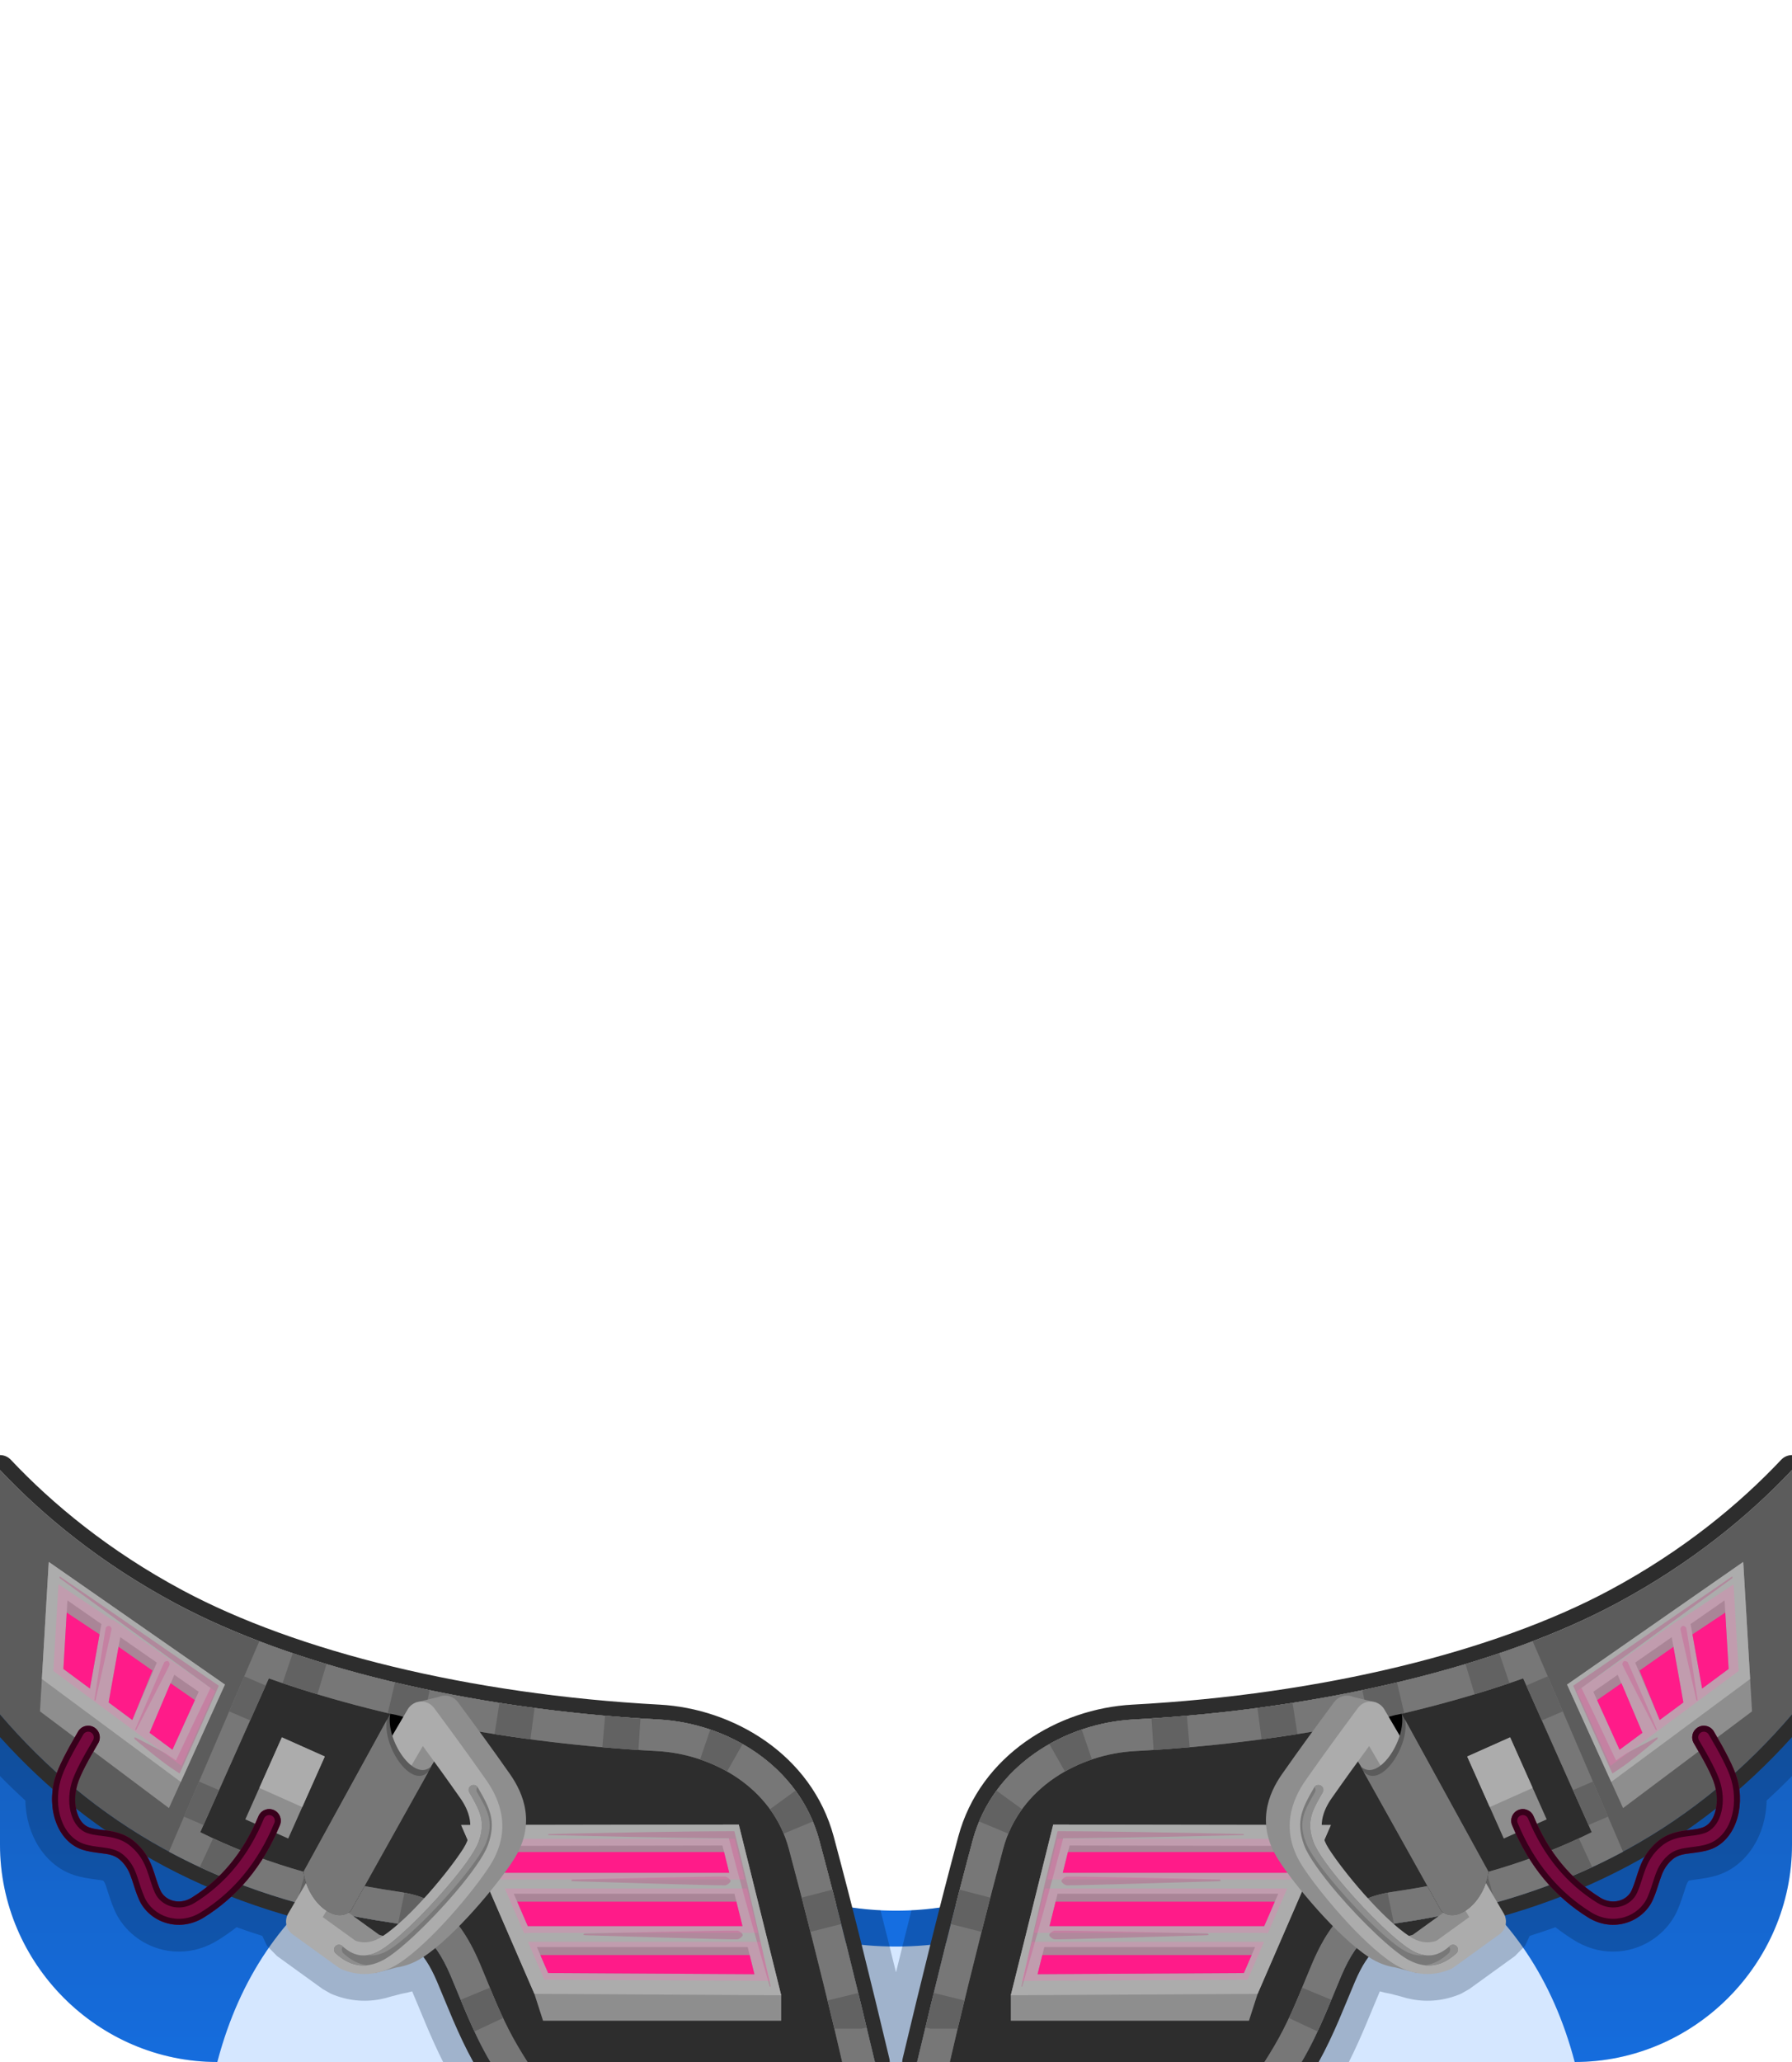 <?xml version="1.0" encoding="UTF-8" standalone="no"?><!DOCTYPE svg PUBLIC "-//W3C//DTD SVG 1.1//EN" "http://www.w3.org/Graphics/SVG/1.1/DTD/svg11.dtd"><svg width="100%" height="100%" viewBox="0 0 300 345" version="1.1" xmlns="http://www.w3.org/2000/svg" xmlns:xlink="http://www.w3.org/1999/xlink" xml:space="preserve" xmlns:serif="http://www.serif.com/" style="fill-rule:evenodd;clip-rule:evenodd;stroke-linejoin:round;stroke-miterlimit:2;"><g id="LaserTag"><path d="M300,308.62c0,19.957 -16.423,36.38 -36.38,36.38l-227.24,0c-19.957,0 -36.38,-16.423 -36.38,-36.38l89.97,-10.24l23.314,0c0.473,13.468 16.744,24.304 36.716,24.304c19.972,-0 36.243,-10.836 36.716,-24.304l23.78,0l89.504,10.24Z" style="fill:#d5e7ff;fill-rule:nonzero;"/><path d="M-0,262.01c-0,19.952 16.418,36.37 36.37,36.37l59.994,0c-31.273,5.363 -52.471,18.635 -59.897,46.294l-0.087,0.326c-19.957,0 -36.38,-16.423 -36.38,-36.38l0,-46.62l-0,0.01Zm203.636,36.37l59.984,0c19.957,0 36.38,-16.423 36.38,-36.38l0,46.62c0,19.957 -16.423,36.38 -36.38,36.38c-7.347,-27.881 -28.588,-41.236 -59.984,-46.62Z" style="fill:url(#_Linear1);fill-rule:nonzero;"/><path d="M189.716,298.458c-0.204,6.048 -3.114,11.668 -8.042,16.226c-7.152,6.615 -18.664,11 -31.674,11c-13.01,-0 -24.522,-4.385 -31.674,-11c-4.928,-4.558 -7.838,-10.178 -8.042,-16.226l6.005,0c0.214,4.424 2.495,8.477 6.111,11.821c6.219,5.753 16.286,9.405 27.6,9.405c11.314,-0 21.381,-3.652 27.6,-9.405c3.616,-3.344 5.897,-7.397 6.111,-11.821l6.005,0Z" style="fill:#156ee1;"/><path d="M147.408,319.619c0.864,3.404 1.728,6.869 2.592,10.386c0.864,-3.517 1.728,-6.982 2.592,-10.386c10.251,-0.511 19.268,-4.03 25.008,-9.34c3.616,-3.344 5.897,-7.397 6.111,-11.821l3.003,0c0.001,-0.026 0.002,-0.052 0.002,-0.078l76.904,-0c19.957,-0 36.38,-16.423 36.38,-36.38l-0,35.158c-1.378,1.402 -2.794,2.768 -4.249,4.095c-0.104,5.765 -3.259,10.8 -8.028,12.427c-1.305,0.445 -2.687,0.64 -4.083,0.82c-0.25,0.032 -0.691,0.105 -0.892,0.139c-0.371,0.398 -0.464,0.851 -0.61,1.286c-0.393,1.18 -0.752,2.408 -1.328,3.711c-2.616,5.918 -10.46,9.227 -17.31,4.974c-1.075,-0.667 -2.108,-1.388 -3.1,-2.163c-1.413,0.509 -2.851,0.994 -4.312,1.456l-0.771,1.639l-1.687,1.722l-7.67,5.539l-1.356,0.769c-2.8,1.203 -5.604,1.427 -8.245,0.932c-0.608,-0.114 -1.208,-0.267 -1.788,-0.454c-0,0 -1.85,-0.48 -1.855,-0.482c-0.581,-0.095 -1.154,-0.225 -1.717,-0.388c-0.016,0.035 -0.031,0.071 -0.046,0.107c-1.468,3.439 -3.064,7.606 -5.136,11.713l-151.634,-0c-2.072,-4.107 -3.668,-8.274 -5.136,-11.713c-0.015,-0.036 -0.03,-0.072 -0.046,-0.107c-0.562,0.163 -1.133,0.293 -1.711,0.387c0,0 -1.842,0.479 -1.852,0.48c-0.589,0.19 -1.189,0.343 -1.797,0.457c-2.641,0.495 -5.445,0.271 -8.245,-0.932l-1.356,-0.769l-7.67,-5.539l-1.687,-1.722l-0.771,-1.639c-1.461,-0.462 -2.898,-0.947 -4.311,-1.456c-0.993,0.775 -2.026,1.495 -3.101,2.163c-6.85,4.253 -14.694,0.944 -17.31,-4.974c-0.576,-1.303 -0.935,-2.531 -1.328,-3.711c-0.146,-0.435 -0.239,-0.888 -0.61,-1.286c-0.201,-0.034 -0.642,-0.107 -0.892,-0.139c-1.396,-0.18 -2.778,-0.375 -4.083,-0.82c-4.77,-1.627 -7.924,-6.662 -8.028,-12.426c-1.455,-1.328 -2.871,-2.694 -4.249,-4.096l-0,-35.148c-0,19.952 16.418,36.37 36.37,36.37l76.914,0c0,0.026 0.001,0.052 0.002,0.078l3.003,0c0.214,4.424 2.495,8.477 6.111,11.821c5.74,5.31 14.757,8.829 25.008,9.34Z" style="fill:#001834;fill-opacity:0.25;"/><g><g><path d="M0,245.945l0,40.919c15.353,17.951 36.191,30.561 65.6,34.826c3.869,0.561 6.935,2.041 9.848,8.866c1.791,4.198 3.759,9.55 6.658,14.444l64.359,0c-3.097,-13.006 -6.195,-25.527 -9.293,-37.053c-3.389,-12.607 -15.498,-19.639 -26.888,-20.251c-32.349,-1.739 -61.587,-9.086 -80.887,-19.419c-12.607,-6.749 -22.291,-14.789 -29.397,-22.332Z" style="fill:#5c5c5c;"/><path d="M146.465,345c-3.097,-13.006 -6.195,-25.527 -9.293,-37.053c-3.389,-12.607 -15.498,-19.639 -26.888,-20.251c-32.349,-1.739 -61.587,-9.086 -80.887,-19.419c-12.607,-6.749 -22.291,-14.789 -29.397,-22.332l0,-2.49c0.673,-0 1.333,0.273 1.813,0.783c6.951,7.378 16.427,15.241 28.76,21.844c19.049,10.198 47.916,17.411 79.845,19.127c12.379,0.666 25.476,8.39 29.159,22.092c3.104,11.547 6.207,24.092 9.311,37.122c0.045,0.191 0.068,0.385 0.068,0.577l-2.491,0Zm-67.229,0c-2.57,-4.635 -4.405,-9.542 -6.079,-13.466c-2.378,-5.574 -4.755,-6.921 -7.915,-7.379c-28.911,-4.193 -49.718,-16.288 -65.242,-33.516l0,-3.775c15.353,17.951 36.191,30.561 65.6,34.826c3.869,0.561 6.935,2.041 9.848,8.866c1.791,4.198 3.759,9.55 6.658,14.444l-2.87,0Z" style="fill:#2d2d2d;"/><path d="M88.312,345c-1.169,-1.835 -2.173,-3.525 -3.082,-5.293c-2.015,-3.918 -3.513,-7.946 -4.914,-11.228c-4.049,-9.489 -8.576,-11.247 -13.957,-12.027c-12.478,-1.81 -23.336,-5.191 -32.833,-9.898l11.481,-25.736c18.133,6.431 40.704,10.858 64.993,12.163c9.29,0.5 19.297,6.058 22.06,16.34c2.565,9.541 5.129,19.767 7.693,30.386l1.236,5.293l-52.677,0Z" style="fill:#2d2d2d;"/><path d="M43.412,274.6c18.22,6.955 41.596,11.737 66.872,13.096c11.39,0.612 23.499,7.644 26.888,20.251c3.098,11.526 6.196,24.047 9.293,37.053l-5.476,0l-1.236,-5.293c-2.564,-10.619 -5.128,-20.845 -7.693,-30.386c-2.763,-10.282 -12.77,-15.84 -22.06,-16.34c-24.289,-1.305 -46.86,-5.732 -64.993,-12.163l-11.481,25.736c9.497,4.707 20.355,8.088 32.833,9.898c5.381,0.78 9.908,2.538 13.957,12.027c1.401,3.282 2.899,7.31 4.914,11.228c0.909,1.768 1.913,3.458 3.082,5.293l-6.206,0c-2.899,-4.894 -4.867,-10.246 -6.658,-14.444c-2.913,-6.825 -5.979,-8.305 -9.848,-8.866c-14.365,-2.083 -26.684,-6.157 -37.319,-11.872l15.131,-35.218Z" style="fill:#777;"/><path d="M30.803,303.948l2.522,-5.87l3.342,1.436l-2.603,5.835l-3.261,-1.401Zm7.565,-17.609l2.522,-5.87l3.585,1.541l-2.602,5.834l-3.505,-1.505Zm10.632,-9.729c1.843,0.624 3.73,1.227 5.658,1.808l-1.524,5.058c-1.986,-0.598 -3.93,-1.219 -5.829,-1.862l1.695,-5.004Zm17.131,4.883c1.903,0.451 3.836,0.882 5.798,1.291l-1.08,5.173c-2.008,-0.42 -3.987,-0.861 -5.936,-1.323l1.218,-5.141Zm17.484,3.422c1.939,0.304 3.899,0.588 5.878,0.852l-0.697,5.243c-2.021,-0.27 -4.022,-0.56 -6.002,-0.872l0.821,-5.223Zm17.686,2.149c1.96,0.17 3.935,0.321 5.922,0.45l-0.344,5.282c-2.026,-0.132 -4.039,-0.286 -6.038,-0.46l0.46,-5.272Zm17.606,2.313c1.866,0.637 3.685,1.447 5.413,2.426l-2.6,4.586c-1.441,-0.816 -2.959,-1.488 -4.517,-2.015l1.704,-4.997Zm14.266,10.214c1.148,1.572 2.131,3.294 2.91,5.162l-4.884,2.038c-0.615,-1.478 -1.39,-2.84 -2.294,-4.085l4.268,-3.115Zm6.167,16.578c0.491,1.896 0.982,3.815 1.473,5.754l-5.131,1.3c-0.488,-1.93 -0.977,-3.84 -1.466,-5.727l5.124,-1.327Zm4.34,17.282c0.467,1.911 0.934,3.835 1.401,5.773l-0.842,0.203l-4.554,-0c-0.382,-1.582 -0.764,-3.155 -1.146,-4.718l5.141,-1.258Zm-108.001,-25.864c1.636,0.761 3.312,1.483 5.027,2.165l-1.957,4.929c-1.811,-0.719 -3.578,-1.48 -5.304,-2.281l2.234,-4.813Zm15.437,5.671c1.745,0.489 3.527,0.942 5.348,1.358l-1.178,5.163c-1.905,-0.435 -3.77,-0.908 -5.596,-1.418l1.426,-5.103Zm16.592,3.417c2.815,0.534 5.393,1.516 7.791,3.993l-3.814,3.826c-1.553,-1.548 -3.208,-2.246 -5.044,-2.624l1.067,-5.195Zm14.3,15.895c0.675,1.635 1.399,3.351 2.209,5.074l-4.787,2.242c-0.844,-1.801 -1.601,-3.591 -2.306,-5.293l4.884,-2.023Z" style="fill:#626262;"/></g><g><path d="M6.692,286.334l1.471,-25.006l29.492,20.52l-9.374,20.667l-21.589,-16.181Z" style="fill:#8e8e8e;"/><path d="M7.01,280.921l1.153,-19.593l29.492,20.52l-7.39,16.293l-23.255,-17.22Z" style="fill:#acacac;"/><path d="M54.373,293.886l-6.121,13.723l-7.183,-3.204l6.12,-13.723l7.184,3.204Z" style="fill:#8e8e8e;"/><path d="M54.373,293.886l-3.775,8.463l-7.183,-3.203l3.774,-8.464l7.184,3.204Z" style="fill:#acacac;"/><path d="M43.263,303.884c0.41,-0.992 1.549,-1.465 2.541,-1.055c0.993,0.41 1.465,1.549 1.055,2.542c-2.869,6.943 -7.177,12.003 -12.716,15.443c-4.286,2.661 -9.23,0.718 -10.867,-2.985c-0.514,-1.163 -0.824,-2.263 -1.175,-3.316c-0.397,-1.189 -0.841,-2.313 -2.037,-3.364c-0.944,-0.83 -2.054,-0.941 -3.133,-1.08c-1.096,-0.142 -2.187,-0.269 -3.212,-0.618c-4.088,-1.395 -5.951,-6.778 -4.541,-11.833c0.542,-1.943 2.125,-4.904 3.905,-7.924c0.545,-0.925 1.739,-1.233 2.664,-0.688c0.925,0.545 1.234,1.739 0.689,2.664c-1.576,2.675 -3.029,5.273 -3.509,6.993c-0.451,1.615 -0.458,3.303 -0.007,4.699c0.361,1.116 1.013,2.05 2.056,2.405c1.025,0.35 2.139,0.379 3.233,0.552c1.553,0.247 3.064,0.711 4.425,1.907c1.535,1.35 2.307,2.751 2.872,4.244c0.449,1.187 0.736,2.443 1.33,3.786c0.784,1.774 3.2,2.527 5.254,1.252c4.878,-3.029 8.646,-7.509 11.173,-13.624Z" style="fill:#76093e;"/><path d="M43.263,303.884c0.41,-0.992 1.549,-1.465 2.541,-1.055c0.993,0.41 1.465,1.549 1.055,2.542c-2.869,6.943 -7.177,12.003 -12.716,15.443c-4.286,2.661 -9.23,0.718 -10.867,-2.985c-0.514,-1.163 -0.824,-2.263 -1.175,-3.316c-0.397,-1.189 -0.841,-2.313 -2.037,-3.364c-0.944,-0.83 -2.054,-0.941 -3.133,-1.08c-1.096,-0.142 -2.187,-0.269 -3.212,-0.618c-4.088,-1.395 -5.951,-6.778 -4.541,-11.833c0.542,-1.943 2.125,-4.904 3.905,-7.924c0.545,-0.925 1.739,-1.233 2.664,-0.688c0.925,0.545 1.234,1.739 0.689,2.664c-1.576,2.675 -3.029,5.273 -3.509,6.993c-0.451,1.615 -0.458,3.303 -0.007,4.699c0.361,1.116 1.013,2.05 2.056,2.405c1.025,0.35 2.139,0.379 3.233,0.552c1.553,0.247 3.064,0.711 4.425,1.907c1.535,1.35 2.307,2.751 2.872,4.244c0.449,1.187 0.736,2.443 1.33,3.786c0.784,1.774 3.2,2.527 5.254,1.252c4.878,-3.029 8.646,-7.509 11.173,-13.624Zm0.924,0.382c-2.615,6.328 -6.522,10.957 -11.569,14.091c-2.628,1.632 -5.693,0.573 -6.697,-1.697c-0.601,-1.36 -0.895,-2.633 -1.351,-3.836c-0.511,-1.352 -1.206,-2.624 -2.596,-3.847c-1.204,-1.058 -2.548,-1.452 -3.922,-1.67c-1.151,-0.183 -2.321,-0.225 -3.399,-0.593c-1.338,-0.456 -2.222,-1.613 -2.684,-3.044c-0.507,-1.568 -0.511,-3.463 -0.005,-5.275c0.495,-1.778 1.982,-4.469 3.61,-7.233c0.265,-0.449 0.115,-1.03 -0.334,-1.295c-0.45,-0.265 -1.031,-0.115 -1.296,0.335c-1.727,2.931 -3.277,5.799 -3.803,7.684c-1.258,4.512 0.252,9.374 3.901,10.618c0.963,0.329 1.987,0.44 3.017,0.573c1.269,0.163 2.556,0.345 3.666,1.321c1.354,1.191 1.876,2.452 2.324,3.799c0.342,1.025 0.642,2.096 1.142,3.228c1.418,3.207 5.712,4.844 9.425,2.539c5.369,-3.334 9.538,-8.245 12.319,-14.975c0.2,-0.483 -0.03,-1.036 -0.513,-1.236c-0.482,-0.199 -1.036,0.031 -1.235,0.513Z" style="fill:#38001b;"/><path d="M16.972,271.721l-1.925,10.795l-4.432,-3.281l0.675,-11.467l5.682,3.953Zm8.069,18.196l4.145,-9.698l4.078,2.837l-4.397,9.694l-3.826,-2.833Zm-6.854,-5.075l1.948,-10.92l6.117,4.256l-4.103,9.598l-3.962,-2.934Z" style="fill:#8e8e8e;"/><path d="M16.664,273.452l-1.617,9.064l-4.432,-3.281l0.555,-9.432l5.494,3.649Zm8.377,16.465l3.507,-8.3l4.078,2.837l-3.759,8.296l-3.826,-2.833Zm-6.854,-5.075l1.661,-9.312l5.674,3.976l-3.373,8.27l-3.962,-2.934Z" style="fill:#ff007b;"/><path d="M15.882,284.534c-0.027,-0.028 -0.083,-0.053 -0.08,-0.085c0.018,-0.192 1.782,-11.634 1.908,-12.079c0.007,-0.025 0.04,-0.142 0.247,-0.256c0.277,-0.152 0.376,-0.134 0.579,0.11c0.151,0.18 0.138,0.301 0.136,0.327c-0.05,0.484 -2.13,9.532 -2.32,10.36c-0.364,1.581 -0.358,1.742 -0.47,1.623Zm6.807,4.917c-0.019,-0.034 -0.067,-0.072 -0.056,-0.102c0.065,-0.181 4.633,-10.819 4.866,-11.219c0.013,-0.022 0.074,-0.127 0.303,-0.185c0.307,-0.079 0.399,-0.037 0.534,0.25c0.101,0.213 0.058,0.326 0.049,0.351c-0.168,0.456 -4.444,8.697 -4.836,9.451c-0.747,1.44 -0.781,1.598 -0.86,1.454Zm12.553,-7.032l-25.253,-18.372c-0.008,-0.012 -0.118,-0.378 0.142,-0.201c8.857,6.033 17.645,12.167 26.502,18.2c-3.037,6.825 -3.013,6.832 -6.564,14.687c-0.547,-0.387 -1.792,-1.036 -5.381,-3.977c-0.028,-0.023 -2.148,-1.785 -2.148,-1.785c-0.025,-0.084 -0.145,-0.386 0.164,-0.245c0.115,0.052 4.356,2.235 4.912,2.585c0.625,0.392 1.213,0.84 1.838,1.233c2.883,-6.116 2.899,-6.102 5.788,-12.125Z" style="fill:#b1889c;"/><path d="M18.859,271.104l0.022,-0.125l9.986,6.996l7.163,4.983l-5.661,12.494l-21.435,-15.872l0.853,-14.502l9.072,6.026Z" style="fill:#ff6fb5;fill-opacity:0.25;"/></g><g><path d="M89.463,333.6l-12.26,-28.249l46.477,-0.079l7.101,28.565l0,4.261l-39.87,-0l-1.448,-4.498Z" style="fill:#8e8e8e;"/><path d="M89.463,333.6l-12.26,-28.249l46.477,-0.079l7.101,28.565l-41.318,-0.237Z" style="fill:#acacac;"/><path d="M89.878,325.765l35.29,-0l1.13,4.546c0,0 -34.533,-0.198 -34.533,-0.198l-1.887,-4.348Zm32.202,-12.421l-37.593,0l-1.954,-4.502l38.411,-0.065l1.136,4.567Zm2.218,8.921l-35.855,-0c-0.028,-0 -0.056,0 -0.083,0.002l-2.354,-5.423l36.944,0l1.348,5.421Z" style="fill:#8e8e8e;"/><path d="M90.461,327.107l35.041,0l0.796,3.204c0,0 -34.533,-0.198 -34.533,-0.198l-1.304,-3.006Zm31.619,-13.763l-37.593,0l-1.508,-3.474l38.237,-0l0.864,3.474Zm2.218,8.921l-35.855,-0c-0.028,-0 -0.056,0 -0.083,0.002l-1.775,-4.089l36.697,0l1.016,4.087Z" style="fill:#ff007b;"/><path d="M122.941,306.381c1.587,6.462 2.264,8.903 6.036,25.849c0.006,0.03 0.025,0.059 0.019,0.088c-0.003,0.018 -0.086,0.198 -0.136,0.035c-0.123,-0.409 -2.679,-9.336 -4.035,-14.259c-1.675,-6.078 -2.802,-10.507 -2.807,-10.527c-2.878,-0.029 -7.503,0.011 -30.069,-0.534c-0.048,-0.001 -0.2,0.021 -0.2,-0.087c-0,-0.041 0.047,-0.083 0.087,-0.085c0.212,-0.009 11.174,-0.24 16.971,-0.333c9.437,-0.152 13.4,-0.141 14.134,-0.147Z" style="fill:#b1889c;"/><path d="M95.672,314.601c0.048,-0.047 0.077,-0.136 0.144,-0.141c0.402,-0.024 24.595,-0.542 25.559,-0.478c0.054,0.004 0.306,0.021 0.619,0.292c0.42,0.365 0.421,0.515 -0.004,0.878c-0.314,0.269 -0.567,0.284 -0.621,0.287c-1.014,0.059 -20.407,-0.536 -22.182,-0.59c-3.389,-0.104 -3.717,-0.051 -3.515,-0.248Z" style="fill:#b1889c;"/><path d="M97.705,323.638c0.048,-0.046 0.078,-0.136 0.145,-0.14c0.401,-0.025 24.595,-0.542 25.558,-0.478c0.055,0.003 0.307,0.02 0.62,0.292c0.42,0.365 0.42,0.515 -0.004,0.878c-0.315,0.269 -0.567,0.283 -0.622,0.286c-1.013,0.059 -20.407,-0.535 -22.181,-0.59c-3.39,-0.104 -3.718,-0.051 -3.516,-0.248Z" style="fill:#b1889c;"/><path d="M128.928,331.43l-37.797,-0.204l-2.748,-6.331l38.882,0l1.663,6.535Zm-45.072,-16.967l-2.954,-6.805l42.078,-0l1.692,6.805l-40.816,0Zm5.048,8.921c-0.002,-0 -0.004,-0 -0.005,-0l-1.148,0.054l-3.243,-7.472l40.537,0l1.844,7.418l-37.985,-0Z" style="fill:#ff6fb5;fill-opacity:0.25;"/></g><g><path d="M65.332,286.732c6.025,1.048 9.186,4.328 6.935,8.741l-13.561,24.262c-2.566,2.307 -7.205,-1.431 -7.901,-6.564l14.527,-26.439Z"/><path d="M63.204,329.112c-0.686,-0.132 -1.376,-0.343 -2.066,-0.64c-0.178,-0.076 -0.348,-0.172 -0.505,-0.285l-7.67,-5.54c-1.105,-0.798 -1.423,-2.306 -0.734,-3.482l18.876,-32.243l-0.189,0.066l-1.308,-2.131l3.864,-0.949c0.28,-0.119 0.582,-0.191 0.895,-0.208c0.887,-0.049 1.739,0.351 2.269,1.065c2.763,3.722 5.591,7.575 8.735,12.06c2.277,3.248 4.413,8.363 0.635,14.308c-2.605,4.097 -9.901,12.893 -15.207,16.345c-1.347,0.877 -2.843,1.481 -4.415,1.708l-3.566,0.926l0.368,-0.99l0.018,-0.01Zm-5.193,-9.348c0,-0 5.458,3.942 5.461,3.943c1.583,0.578 3.148,0.175 4.44,-0.665c4.772,-3.105 11.284,-11.063 13.627,-14.748c2.228,-3.506 0.841,-6.515 -0.502,-8.431c-2.219,-3.165 -4.279,-6.012 -6.27,-8.721l-16.756,28.622Z" style="fill:#8e8e8e;"/><path d="M48.252,320.159l19.998,-34.16c0.449,-0.766 1.253,-1.257 2.14,-1.305c0.887,-0.048 1.739,0.352 2.269,1.065c2.763,3.722 5.591,7.575 8.735,12.06c2.277,3.249 4.413,8.363 0.635,14.308c-2.605,4.097 -9.901,12.893 -15.207,16.345c-2.797,1.82 -6.233,2.468 -9.661,0.995c-0.178,-0.077 -0.348,-0.173 -0.505,-0.286l-7.67,-5.54c-1.105,-0.798 -1.423,-2.305 -0.734,-3.482Zm5.782,0.599c0,0 5.458,3.942 5.461,3.943c1.583,0.578 3.148,0.175 4.44,-0.665c4.772,-3.105 11.284,-11.063 13.627,-14.748c2.228,-3.506 0.841,-6.515 -0.502,-8.43c-2.219,-3.165 -4.279,-6.013 -6.27,-8.721l-16.756,28.621Z" style="fill:#acacac;"/><path d="M78.567,299.887c-0.228,-0.394 -0.092,-0.899 0.302,-1.126c0.394,-0.228 0.899,-0.092 1.127,0.302c1.985,3.44 3.149,5.618 1.682,9.659c-0.663,1.823 -2.881,4.914 -5.615,8.102c-4.053,4.728 -9.224,9.686 -11.875,11.099c-3.262,1.738 -5.851,0.864 -8.006,-1.114c-0.336,-0.308 -0.358,-0.831 -0.05,-1.166c0.308,-0.335 0.83,-0.358 1.165,-0.05c1.647,1.512 3.622,2.202 6.115,0.874c2.552,-1.36 7.498,-6.166 11.399,-10.717c2.57,-2.997 4.693,-5.877 5.316,-7.592c1.26,-3.468 0.144,-5.317 -1.56,-8.271Z" style="fill:#787878;"/><path d="M61.466,328.818c-2.033,0.23 -3.766,-0.616 -5.284,-2.009c-0.336,-0.308 -0.358,-0.831 -0.05,-1.166c0.308,-0.335 0.83,-0.358 1.165,-0.05c0.035,0.032 0.07,0.063 0.105,0.094c-0.268,0.336 -0.234,0.827 0.087,1.122c1.182,1.084 2.495,1.837 3.977,2.009Zm0.045,-1.695c0.598,-0.088 1.231,-0.299 1.901,-0.656c2.552,-1.36 7.498,-6.166 11.399,-10.717c2.57,-2.997 4.693,-5.877 5.316,-7.592c1.26,-3.468 0.144,-5.317 -1.56,-8.271c-0.228,-0.394 -0.092,-0.899 0.302,-1.126c0.362,-0.209 0.818,-0.112 1.066,0.211c-0.197,0.257 -0.233,0.618 -0.061,0.915c1.705,2.954 2.821,4.803 1.561,8.271c-0.623,1.715 -2.747,4.595 -5.317,7.592c-3.901,4.551 -8.846,9.357 -11.398,10.717c-1.179,0.628 -2.242,0.804 -3.209,0.656Z" style="fill:#8e8e8e;"/><path d="M65.332,286.732c-0.831,4.283 3.99,11.703 6.935,8.741l-13.561,24.262c-2.566,2.307 -7.205,-1.431 -7.901,-6.564l14.527,-26.439Z" style="fill:#5b5b5b;"/><path d="M64.784,287.712c-0.831,4.283 3.99,11.703 6.936,8.74l-13.014,23.283c-2.566,2.307 -7.205,-1.431 -7.901,-6.564l13.979,-25.459Z" style="fill:#777;"/></g></g><g><g><path d="M300,245.945l0,40.919c-15.353,17.951 -36.191,30.561 -65.6,34.826c-3.869,0.561 -6.935,2.041 -9.848,8.866c-1.791,4.198 -3.759,9.55 -6.658,14.444l-64.359,0c3.097,-13.006 6.195,-25.527 9.293,-37.053c3.389,-12.607 15.498,-19.639 26.888,-20.251c32.349,-1.739 61.587,-9.086 80.887,-19.419c12.607,-6.749 22.291,-14.789 29.397,-22.332Z" style="fill:#5c5c5c;"/><path d="M153.535,345c3.097,-13.006 6.195,-25.527 9.293,-37.053c3.389,-12.607 15.498,-19.639 26.888,-20.251c32.349,-1.739 61.587,-9.086 80.887,-19.419c12.607,-6.749 22.291,-14.789 29.397,-22.332l0,-2.49c-0.673,-0 -1.333,0.273 -1.813,0.783c-6.951,7.378 -16.427,15.241 -28.76,21.844c-19.049,10.198 -47.916,17.411 -79.845,19.127c-12.379,0.666 -25.476,8.39 -29.159,22.092c-3.104,11.547 -6.207,24.092 -9.311,37.122c-0.045,0.191 -0.068,0.385 -0.068,0.577l2.491,0Zm67.229,0c2.57,-4.635 4.405,-9.542 6.079,-13.466c2.378,-5.574 4.755,-6.921 7.915,-7.379c28.911,-4.193 49.718,-16.288 65.242,-33.516l0,-3.775c-15.353,17.951 -36.191,30.561 -65.6,34.826c-3.869,0.561 -6.935,2.041 -9.848,8.866c-1.791,4.198 -3.759,9.55 -6.658,14.444l2.87,0Z" style="fill:#2d2d2d;"/><path d="M211.688,345c1.169,-1.835 2.173,-3.525 3.082,-5.293c2.015,-3.918 3.513,-7.946 4.914,-11.228c4.049,-9.489 8.576,-11.247 13.957,-12.027c12.478,-1.81 23.336,-5.191 32.833,-9.898l-11.481,-25.736c-18.133,6.431 -40.704,10.858 -64.993,12.163c-9.29,0.5 -19.297,6.058 -22.06,16.34c-2.565,9.541 -5.129,19.767 -7.693,30.386l-1.236,5.293l52.677,0Z" style="fill:#2d2d2d;"/><path d="M256.588,274.6c-18.22,6.955 -41.596,11.737 -66.872,13.096c-11.39,0.612 -23.499,7.644 -26.888,20.251c-3.098,11.526 -6.196,24.047 -9.293,37.053l5.476,0l1.236,-5.293c2.564,-10.619 5.128,-20.845 7.693,-30.386c2.763,-10.282 12.77,-15.84 22.06,-16.34c24.289,-1.305 46.86,-5.732 64.993,-12.163l11.481,25.736c-9.497,4.707 -20.355,8.088 -32.833,9.898c-5.381,0.78 -9.908,2.538 -13.957,12.027c-1.401,3.282 -2.899,7.31 -4.914,11.228c-0.909,1.768 -1.913,3.458 -3.082,5.293l6.206,0c2.899,-4.894 4.867,-10.246 6.658,-14.444c2.913,-6.825 5.979,-8.305 9.848,-8.866c14.365,-2.083 26.684,-6.157 37.319,-11.872l-15.131,-35.218Z" style="fill:#777;"/><path d="M269.197,303.948l-2.522,-5.87l-3.342,1.436l2.603,5.835l3.261,-1.401Zm-7.565,-17.609l-2.522,-5.87l-3.585,1.541l2.602,5.834l3.505,-1.505Zm-10.632,-9.729c-1.843,0.624 -3.73,1.227 -5.658,1.808l1.524,5.058c1.986,-0.598 3.93,-1.219 5.829,-1.862l-1.695,-5.004Zm-17.131,4.883c-1.903,0.451 -3.836,0.882 -5.798,1.291l1.08,5.173c2.008,-0.42 3.987,-0.861 5.936,-1.323l-1.218,-5.141Zm-17.484,3.422c-1.939,0.304 -3.899,0.588 -5.878,0.852l0.697,5.243c2.021,-0.27 4.022,-0.56 6.002,-0.872l-0.821,-5.223Zm-17.686,2.149c-1.96,0.17 -3.935,0.321 -5.922,0.45l0.344,5.282c2.026,-0.132 4.039,-0.286 6.038,-0.46l-0.46,-5.272Zm-17.606,2.313c-1.866,0.637 -3.685,1.447 -5.413,2.426l2.6,4.586c1.441,-0.816 2.959,-1.488 4.517,-2.015l-1.704,-4.997Zm-14.266,10.214c-1.148,1.572 -2.131,3.294 -2.91,5.162l4.884,2.038c0.615,-1.478 1.39,-2.84 2.294,-4.085l-4.268,-3.115Zm-6.167,16.578c-0.491,1.896 -0.982,3.815 -1.473,5.754l5.131,1.3c0.488,-1.93 0.977,-3.84 1.466,-5.727l-5.124,-1.327Zm-4.34,17.282c-0.467,1.911 -0.934,3.835 -1.401,5.773l0.842,0.203l4.554,-0c0.382,-1.582 0.764,-3.155 1.146,-4.718l-5.141,-1.258Zm108.001,-25.864c-1.636,0.761 -3.312,1.483 -5.027,2.165l1.957,4.929c1.811,-0.719 3.578,-1.48 5.304,-2.281l-2.234,-4.813Zm-15.437,5.671c-1.745,0.489 -3.527,0.942 -5.348,1.358l1.178,5.163c1.905,-0.435 3.77,-0.908 5.596,-1.418l-1.426,-5.103Zm-16.592,3.417c-2.815,0.534 -5.393,1.516 -7.791,3.993l3.814,3.826c1.553,-1.548 3.208,-2.246 5.044,-2.624l-1.067,-5.195Zm-14.3,15.895c-0.675,1.635 -1.399,3.351 -2.209,5.074l4.787,2.242c0.844,-1.801 1.601,-3.591 2.306,-5.293l-4.884,-2.023Z" style="fill:#626262;"/></g><g><path d="M293.308,286.334l-1.471,-25.006l-29.492,20.52l9.374,20.667l21.589,-16.181Z" style="fill:#8e8e8e;"/><path d="M292.99,280.921l-1.153,-19.593l-29.492,20.52l7.39,16.293l23.255,-17.22Z" style="fill:#acacac;"/><path d="M245.627,293.886l6.121,13.723l7.183,-3.204l-6.12,-13.723l-7.184,3.204Z" style="fill:#8e8e8e;"/><path d="M245.627,293.886l3.775,8.463l7.183,-3.203l-3.774,-8.464l-7.184,3.204Z" style="fill:#acacac;"/><path d="M256.737,303.884c-0.41,-0.992 -1.549,-1.465 -2.541,-1.055c-0.993,0.41 -1.465,1.549 -1.055,2.542c2.869,6.943 7.177,12.003 12.716,15.443c4.286,2.661 9.23,0.718 10.867,-2.985c0.514,-1.163 0.824,-2.263 1.175,-3.316c0.397,-1.189 0.841,-2.313 2.037,-3.364c0.944,-0.83 2.054,-0.941 3.133,-1.08c1.096,-0.142 2.187,-0.269 3.212,-0.618c4.088,-1.395 5.951,-6.778 4.541,-11.833c-0.542,-1.943 -2.125,-4.904 -3.905,-7.924c-0.545,-0.925 -1.739,-1.233 -2.664,-0.688c-0.925,0.545 -1.234,1.739 -0.689,2.664c1.576,2.675 3.029,5.273 3.509,6.993c0.451,1.615 0.458,3.303 0.007,4.699c-0.361,1.116 -1.013,2.05 -2.056,2.405c-1.025,0.35 -2.139,0.379 -3.233,0.552c-1.553,0.247 -3.064,0.711 -4.425,1.907c-1.535,1.35 -2.307,2.751 -2.872,4.244c-0.449,1.187 -0.736,2.443 -1.33,3.786c-0.784,1.774 -3.2,2.527 -5.254,1.252c-4.878,-3.029 -8.646,-7.509 -11.173,-13.624Z" style="fill:#76093e;"/><path d="M256.737,303.884c-0.41,-0.992 -1.549,-1.465 -2.541,-1.055c-0.993,0.41 -1.465,1.549 -1.055,2.542c2.869,6.943 7.177,12.003 12.716,15.443c4.286,2.661 9.23,0.718 10.867,-2.985c0.514,-1.163 0.824,-2.263 1.175,-3.316c0.397,-1.189 0.841,-2.313 2.037,-3.364c0.944,-0.83 2.054,-0.941 3.133,-1.08c1.096,-0.142 2.187,-0.269 3.212,-0.618c4.088,-1.395 5.951,-6.778 4.541,-11.833c-0.542,-1.943 -2.125,-4.904 -3.905,-7.924c-0.545,-0.925 -1.739,-1.233 -2.664,-0.688c-0.925,0.545 -1.234,1.739 -0.689,2.664c1.576,2.675 3.029,5.273 3.509,6.993c0.451,1.615 0.458,3.303 0.007,4.699c-0.361,1.116 -1.013,2.05 -2.056,2.405c-1.025,0.35 -2.139,0.379 -3.233,0.552c-1.553,0.247 -3.064,0.711 -4.425,1.907c-1.535,1.35 -2.307,2.751 -2.872,4.244c-0.449,1.187 -0.736,2.443 -1.33,3.786c-0.784,1.774 -3.2,2.527 -5.254,1.252c-4.878,-3.029 -8.646,-7.509 -11.173,-13.624Zm-0.924,0.382c2.615,6.328 6.522,10.957 11.569,14.091c2.628,1.632 5.693,0.573 6.697,-1.697c0.601,-1.36 0.895,-2.633 1.351,-3.836c0.511,-1.352 1.206,-2.624 2.596,-3.847c1.204,-1.058 2.548,-1.452 3.922,-1.67c1.151,-0.183 2.321,-0.225 3.399,-0.593c1.338,-0.456 2.222,-1.613 2.684,-3.044c0.507,-1.568 0.511,-3.463 0.005,-5.275c-0.495,-1.778 -1.982,-4.469 -3.61,-7.233c-0.265,-0.449 -0.115,-1.03 0.334,-1.295c0.45,-0.265 1.031,-0.115 1.296,0.335c1.727,2.931 3.277,5.799 3.803,7.684c1.258,4.512 -0.252,9.374 -3.901,10.618c-0.963,0.329 -1.987,0.44 -3.017,0.573c-1.269,0.163 -2.556,0.345 -3.666,1.321c-1.354,1.191 -1.876,2.452 -2.324,3.799c-0.342,1.025 -0.642,2.096 -1.142,3.228c-1.418,3.207 -5.712,4.844 -9.425,2.539c-5.369,-3.334 -9.538,-8.245 -12.319,-14.975c-0.2,-0.483 0.03,-1.036 0.513,-1.236c0.482,-0.199 1.036,0.031 1.235,0.513Z" style="fill:#38001b;"/><path d="M283.028,271.721l1.925,10.795l4.432,-3.281l-0.675,-11.467l-5.682,3.953Zm-8.069,18.196l-4.145,-9.698l-4.078,2.837l4.397,9.694l3.826,-2.833Zm6.854,-5.075l-1.948,-10.92l-6.117,4.256l4.103,9.598l3.962,-2.934Z" style="fill:#8e8e8e;"/><path d="M283.336,273.452l1.617,9.064l4.432,-3.281l-0.555,-9.432l-5.494,3.649Zm-8.377,16.465l-3.507,-8.3l-4.078,2.837l3.759,8.296l3.826,-2.833Zm6.854,-5.075l-1.661,-9.312l-5.674,3.976l3.373,8.27l3.962,-2.934Z" style="fill:#ff007b;"/><path d="M284.118,284.534c0.027,-0.028 0.083,-0.053 0.08,-0.085c-0.018,-0.192 -1.782,-11.634 -1.908,-12.079c-0.007,-0.025 -0.04,-0.142 -0.247,-0.256c-0.277,-0.152 -0.376,-0.134 -0.579,0.11c-0.151,0.18 -0.138,0.301 -0.136,0.327c0.05,0.484 2.13,9.532 2.32,10.36c0.364,1.581 0.358,1.742 0.47,1.623Zm-6.807,4.917c0.019,-0.034 0.067,-0.072 0.056,-0.102c-0.065,-0.181 -4.633,-10.819 -4.866,-11.219c-0.013,-0.022 -0.074,-0.127 -0.303,-0.185c-0.307,-0.079 -0.399,-0.037 -0.534,0.25c-0.101,0.213 -0.058,0.326 -0.049,0.351c0.168,0.456 4.444,8.697 4.836,9.451c0.747,1.44 0.781,1.598 0.86,1.454Zm-12.553,-7.032l25.253,-18.372c0.008,-0.012 0.118,-0.378 -0.142,-0.201c-8.857,6.033 -17.645,12.167 -26.502,18.2c3.037,6.825 3.013,6.832 6.564,14.687c0.547,-0.387 1.792,-1.036 5.381,-3.977c0.028,-0.023 2.148,-1.785 2.148,-1.785c0.025,-0.084 0.145,-0.386 -0.164,-0.245c-0.115,0.052 -4.356,2.235 -4.912,2.585c-0.625,0.392 -1.213,0.84 -1.838,1.233c-2.883,-6.116 -2.899,-6.102 -5.788,-12.125Z" style="fill:#b1889c;"/><path d="M281.141,271.104l-0.022,-0.125l-9.986,6.996l-7.163,4.983l5.661,12.494l21.435,-15.872l-0.853,-14.502l-9.072,6.026Z" style="fill:#ff6fb5;fill-opacity:0.25;"/></g><g><path d="M210.537,333.6l12.26,-28.249l-46.477,-0.079l-7.101,28.565l-0,4.261l39.87,-0l1.448,-4.498Z" style="fill:#8e8e8e;"/><path d="M210.537,333.6l12.26,-28.249l-46.477,-0.079l-7.101,28.565l41.318,-0.237Z" style="fill:#acacac;"/><path d="M210.122,325.765l-35.29,-0l-1.13,4.546c-0,0 34.533,-0.198 34.533,-0.198l1.887,-4.348Zm-32.202,-12.421l37.593,0l1.954,-4.502l-38.411,-0.065l-1.136,4.567Zm-2.218,8.921l35.855,-0c0.028,-0 0.056,0 0.083,0.002l2.354,-5.423l-36.944,0l-1.348,5.421Z" style="fill:#8e8e8e;"/><path d="M209.539,327.107l-35.041,0l-0.796,3.204c-0,0 34.533,-0.198 34.533,-0.198l1.304,-3.006Zm-31.619,-13.763l37.593,0l1.508,-3.474l-38.237,-0l-0.864,3.474Zm-2.218,8.921l35.855,-0c0.028,-0 0.056,0 0.083,0.002l1.775,-4.089l-36.697,0l-1.016,4.087Z" style="fill:#ff007b;"/><path d="M177.059,306.381c-1.587,6.462 -2.264,8.903 -6.036,25.849c-0.006,0.03 -0.025,0.059 -0.019,0.088c0.003,0.018 0.086,0.198 0.136,0.035c0.123,-0.409 2.679,-9.336 4.035,-14.259c1.675,-6.078 2.802,-10.507 2.807,-10.527c2.878,-0.029 7.503,0.011 30.069,-0.534c0.048,-0.001 0.2,0.021 0.2,-0.087c0,-0.041 -0.047,-0.083 -0.087,-0.085c-0.212,-0.009 -11.174,-0.24 -16.971,-0.333c-9.437,-0.152 -13.4,-0.141 -14.134,-0.147Z" style="fill:#b1889c;"/><path d="M204.328,314.601c-0.048,-0.047 -0.077,-0.136 -0.144,-0.141c-0.402,-0.024 -24.595,-0.542 -25.559,-0.478c-0.054,0.004 -0.306,0.021 -0.619,0.292c-0.42,0.365 -0.421,0.515 0.004,0.878c0.314,0.269 0.567,0.284 0.621,0.287c1.014,0.059 20.407,-0.536 22.182,-0.59c3.389,-0.104 3.717,-0.051 3.515,-0.248Z" style="fill:#b1889c;"/><path d="M202.295,323.638c-0.048,-0.046 -0.078,-0.136 -0.145,-0.14c-0.401,-0.025 -24.595,-0.542 -25.558,-0.478c-0.055,0.003 -0.307,0.02 -0.62,0.292c-0.42,0.365 -0.42,0.515 0.004,0.878c0.315,0.269 0.567,0.283 0.622,0.286c1.013,0.059 20.407,-0.535 22.181,-0.59c3.39,-0.104 3.718,-0.051 3.516,-0.248Z" style="fill:#b1889c;"/><path d="M171.072,331.43l37.797,-0.204l2.748,-6.331l-38.882,0l-1.663,6.535Zm45.072,-16.967l2.954,-6.805l-42.078,-0l-1.692,6.805l40.816,0Zm-5.048,8.921c0.002,-0 0.004,-0 0.005,-0l1.148,0.054l3.243,-7.472l-40.537,0l-1.844,7.418l37.985,-0Z" style="fill:#ff6fb5;fill-opacity:0.25;"/></g><g><path d="M234.668,286.732c-6.025,1.048 -9.186,4.328 -6.935,8.741l13.561,24.262c2.566,2.307 7.205,-1.431 7.901,-6.564l-14.527,-26.439Z"/><path d="M236.796,329.112c0.686,-0.132 1.376,-0.343 2.066,-0.64c0.178,-0.076 0.348,-0.172 0.505,-0.285l7.67,-5.54c1.105,-0.798 1.423,-2.306 0.734,-3.482l-18.876,-32.243l0.189,0.066l1.308,-2.131l-3.864,-0.949c-0.28,-0.119 -0.582,-0.191 -0.895,-0.208c-0.887,-0.049 -1.739,0.351 -2.269,1.065c-2.763,3.722 -5.591,7.575 -8.735,12.06c-2.277,3.248 -4.413,8.363 -0.635,14.308c2.605,4.097 9.901,12.893 15.207,16.345c1.347,0.877 2.843,1.481 4.415,1.708l3.566,0.926l-0.368,-0.99l-0.018,-0.01Zm5.193,-9.348c-0,-0 -5.458,3.942 -5.461,3.943c-1.583,0.578 -3.148,0.175 -4.44,-0.665c-4.772,-3.105 -11.284,-11.063 -13.627,-14.748c-2.228,-3.506 -0.841,-6.515 0.502,-8.431c2.219,-3.165 4.279,-6.012 6.27,-8.721l16.756,28.622Z" style="fill:#8e8e8e;"/><path d="M251.748,320.159l-19.998,-34.16c-0.449,-0.766 -1.253,-1.257 -2.14,-1.305c-0.887,-0.048 -1.739,0.352 -2.269,1.065c-2.763,3.722 -5.591,7.575 -8.735,12.06c-2.277,3.249 -4.413,8.363 -0.635,14.308c2.605,4.097 9.901,12.893 15.207,16.345c2.797,1.82 6.233,2.468 9.661,0.995c0.178,-0.077 0.348,-0.173 0.505,-0.286l7.67,-5.54c1.105,-0.798 1.423,-2.305 0.734,-3.482Zm-5.782,0.599c-0,0 -5.458,3.942 -5.461,3.943c-1.583,0.578 -3.148,0.175 -4.44,-0.665c-4.772,-3.105 -11.284,-11.063 -13.627,-14.748c-2.228,-3.506 -0.841,-6.515 0.502,-8.43c2.219,-3.165 4.279,-6.013 6.27,-8.721l16.756,28.621Z" style="fill:#acacac;"/><path d="M221.433,299.887c0.228,-0.394 0.092,-0.899 -0.302,-1.126c-0.394,-0.228 -0.899,-0.092 -1.127,0.302c-1.985,3.44 -3.149,5.618 -1.682,9.659c0.663,1.823 2.881,4.914 5.615,8.102c4.053,4.728 9.224,9.686 11.875,11.099c3.262,1.738 5.851,0.864 8.006,-1.114c0.336,-0.308 0.358,-0.831 0.05,-1.166c-0.308,-0.335 -0.83,-0.358 -1.165,-0.05c-1.647,1.512 -3.622,2.202 -6.115,0.874c-2.552,-1.36 -7.498,-6.166 -11.399,-10.717c-2.57,-2.997 -4.693,-5.877 -5.316,-7.592c-1.26,-3.468 -0.144,-5.317 1.56,-8.271Z" style="fill:#787878;"/><path d="M238.534,328.818c2.033,0.23 3.766,-0.616 5.284,-2.009c0.336,-0.308 0.358,-0.831 0.05,-1.166c-0.308,-0.335 -0.83,-0.358 -1.165,-0.05c-0.035,0.032 -0.07,0.063 -0.105,0.094c0.268,0.336 0.234,0.827 -0.087,1.122c-1.182,1.084 -2.495,1.837 -3.977,2.009Zm-0.045,-1.695c-0.598,-0.088 -1.231,-0.299 -1.901,-0.656c-2.552,-1.36 -7.498,-6.166 -11.399,-10.717c-2.57,-2.997 -4.693,-5.877 -5.316,-7.592c-1.26,-3.468 -0.144,-5.317 1.56,-8.271c0.228,-0.394 0.092,-0.899 -0.302,-1.126c-0.362,-0.209 -0.818,-0.112 -1.066,0.211c0.197,0.257 0.233,0.618 0.061,0.915c-1.705,2.954 -2.821,4.803 -1.561,8.271c0.623,1.715 2.747,4.595 5.317,7.592c3.901,4.551 8.846,9.357 11.398,10.717c1.179,0.628 2.242,0.804 3.209,0.656Z" style="fill:#8e8e8e;"/><path d="M234.668,286.732c0.831,4.283 -3.99,11.703 -6.935,8.741l13.561,24.262c2.566,2.307 7.205,-1.431 7.901,-6.564l-14.527,-26.439Z" style="fill:#5b5b5b;"/><path d="M235.216,287.712c0.831,4.283 -3.99,11.703 -6.936,8.74l13.014,23.283c2.566,2.307 7.205,-1.431 7.901,-6.564l-13.979,-25.459Z" style="fill:#777;"/></g></g></g><defs><linearGradient id="_Linear1" x1="0" y1="0" x2="1" y2="0" gradientUnits="userSpaceOnUse" gradientTransform="matrix(4.28838e-15,-70.034,19.376,1.18645e-15,150,351.818)"><stop offset="0" style="stop-color:#156ee1;stop-opacity:1"/><stop offset="1" style="stop-color:#155ebb;stop-opacity:1"/></linearGradient></defs></svg>